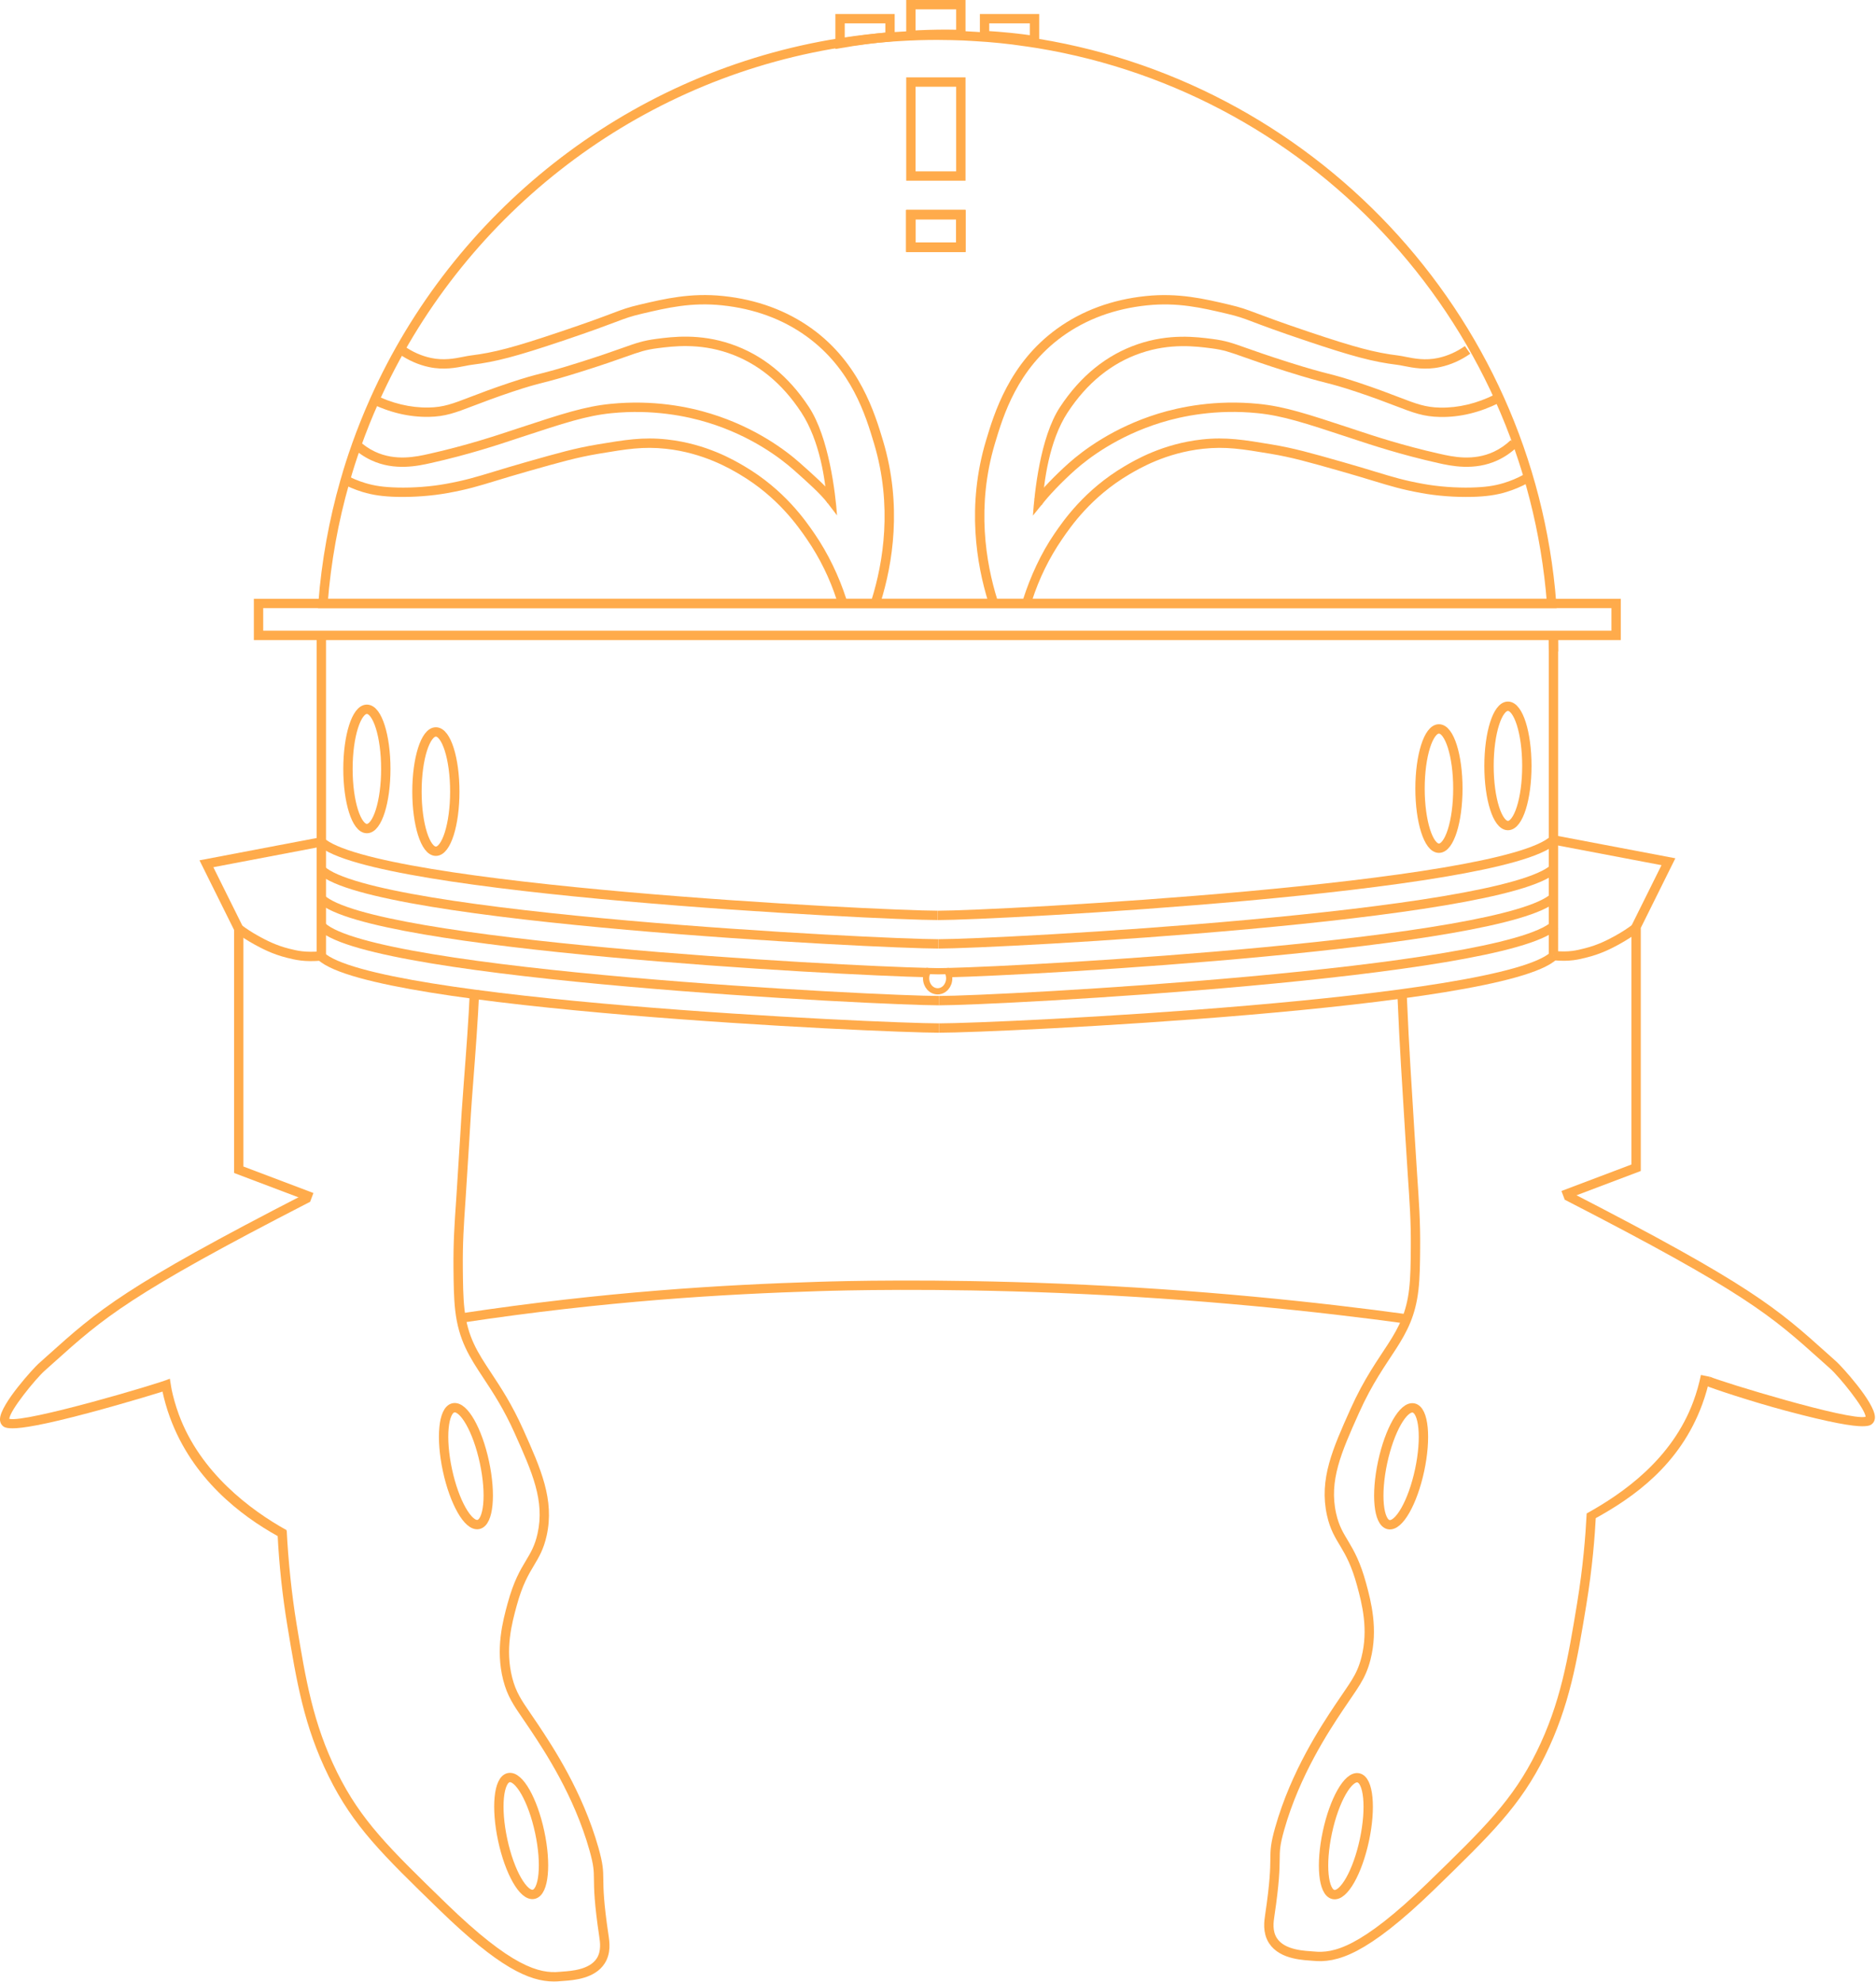 <svg width="602" height="636" viewBox="0 0 602 636" fill="none" xmlns="http://www.w3.org/2000/svg">
<path d="M498.44 203.87C498.48 205.59 498.5 207.32 498.5 209.04V306.6" stroke="#FFAB4B" stroke-width="3" stroke-miterlimit="10"/>
<path d="M450.92 337.69V337.67" stroke="#FFAB4B" stroke-width="3" stroke-miterlimit="10"/>
<path d="M328.94 13.33C323.66 12.54 318.33 12.01 312.92 11.7C310.39 11.52 307.87 11.42 305.31 11.37C303.8 11.34 302.29 11.31 300.77 11.31C296.91 11.31 293.07 11.41 289.28 11.65C287.04 11.77 284.81 11.92 282.58 12.13C277.18 12.62 271.82 13.34 266.56 14.25C201.04 25.7 146.63 69.38 120.22 128.33C120.16 128.51 120.07 128.66 120.01 128.82C117.98 133.36 116.12 138.03 114.43 142.75C114.39 142.91 114.33 143.05 114.28 143.2C113.02 146.74 111.86 150.33 110.83 153.98C110.77 154.16 110.73 154.31 110.68 154.47C107.08 167.06 104.69 180.15 103.64 193.62H497.91C490.76 101 419.82 26.26 328.95 13.32L328.94 13.33ZM308.33 79.34H292.29V68.86H308.33V79.34Z" stroke="#FFAB4B" stroke-width="3" stroke-miterlimit="10"/>
<path d="M308.33 68.87H292.3V79.34H308.33V68.87Z" stroke="#FFAB4B" stroke-width="3" stroke-miterlimit="10"/>
<path d="M518.6 193.63H82.96V203.87H518.6V193.63Z" stroke="#FFAB4B" stroke-width="3" stroke-miterlimit="10"/>
<path d="M308.33 1.5V11.06C306.82 11.02 305.32 11 303.79 11C299.93 11 296.09 11.11 292.3 11.34V1.5H308.33Z" stroke="#FFAB4B" stroke-width="3" stroke-miterlimit="10"/>
<path d="M308.33 26.33H292.3V56.48H308.33V26.33Z" stroke="#FFAB4B" stroke-width="3" stroke-miterlimit="10"/>
<path d="M308.33 68.87H292.3V79.34H308.33V68.87Z" stroke="#FFAB4B" stroke-width="3" stroke-miterlimit="10"/>
<path d="M331.97 5.99V13.01C326.69 12.23 321.35 11.7 315.94 11.38V5.99H331.97Z" stroke="#FFAB4B" stroke-width="3" stroke-miterlimit="10"/>
<path d="M285.6 5.99V11.82C280.19 12.31 274.83 13.03 269.57 13.94V5.99H285.6Z" stroke="#FFAB4B" stroke-width="3" stroke-miterlimit="10"/>
<path d="M498.5 269.49L535.39 276.5L525.02 297.39V374.69L501.59 383.55" stroke="#FFAB4B" stroke-width="3" stroke-miterlimit="10"/>
<path d="M498.5 209.04V203.87" stroke="#FFAB4B" stroke-width="3" stroke-miterlimit="10"/>
<path d="M597.72 457.64C594.49 457.64 587.79 456.6 573.18 452.69C561.42 449.55 548.7 445.24 547.71 444.72L548.17 443.6L548.76 441.76C552.44 443.4 593.45 455.93 598.66 454.6C598.53 451.95 590.23 441.77 587.36 439.2L584.47 436.61C568.28 422.08 560.16 414.79 502.13 384.95L503.5 382.28C561.87 412.3 570.09 419.67 586.47 434.37L589.36 436.96C590.81 438.25 601.44 449.79 601.65 454.59C601.7 455.65 601.3 456.31 600.95 456.68C600.57 457.08 600.06 457.63 597.72 457.63V457.64Z" fill="#FFAB4B"/>
<path d="M512.05 487.13L509.14 485.62C520.64 479.25 536.55 468.29 543.43 449.57C544.43 446.86 545.23 444.03 545.82 441.17L548.76 441.78C548.14 444.78 547.29 447.75 546.24 450.61C539.04 470.2 523.99 480.52 512.04 487.14L512.05 487.13Z" fill="#FFAB4B"/>
<path d="M449.85 317.63C450.08 322.72 450.32 327.45 450.51 331.77V331.79C450.91 339.21 451.27 345.47 451.59 350.32C452.14 359.12 452.65 367.94 453.24 376.76C453.83 385.62 454.3 391.69 454.22 400.51C454.18 405.2 454.14 409.8 453.69 413.66C451.91 429.56 443.43 433.29 434.71 452.78C429.03 465.46 424.83 474.85 427.29 485.92C429.26 494.72 433.33 495.21 436.92 508.37C438.53 514.29 440.74 522.79 438.32 532.2C436.77 538.26 434.25 540.98 429.71 547.83C425.19 554.61 415.67 568.99 410.65 586.74C407.72 597.11 410.63 593.42 407.47 614.54C407.17 616.55 406.66 619.82 408.47 622.66C411.52 627.43 419.01 627.43 421.49 627.66C428.36 628.34 437.5 626.26 459.17 605.23C477.49 587.42 486.65 578.52 494.43 562.76C502.25 546.86 504.61 532.63 507.55 514.78C509.5 502.89 510.29 492.84 510.65 485.73" stroke="#FFAB4B" stroke-width="3" stroke-miterlimit="10"/>
<path d="M103.12 204.5V270.13L66.24 277.15L76.61 298.03V375.33L100.05 384.2" stroke="#FFAB4B" stroke-width="3" stroke-miterlimit="10"/>
<path d="M3.94 458.29C1.59 458.29 1.08 457.74 0.7 457.34C0.36 456.97 -0.05 456.31 1.50413e-05 455.25C0.22 450.45 10.85 438.91 12.29 437.62L15.18 435.03C31.56 420.33 39.78 412.95 98.15 382.94L99.52 385.61C41.5 415.45 33.37 422.74 17.18 437.27L14.29 439.86C11.42 442.43 3.11 452.61 2.99 455.26C8.21 456.57 50.83 444.02 54.51 442.38L55.01 445.54C54.02 446.05 40.24 450.21 28.48 453.35C13.87 457.25 7.17 458.3 3.94 458.3V458.29Z" fill="#FFAB4B"/>
<path d="M89.13 492.89C77.19 486.27 61.76 474.45 54.56 454.86C53.51 452.01 52.67 449.04 52.04 446.03L54.98 445.42C55.57 448.28 56.38 451.11 57.37 453.82C64.25 472.54 80.5 484.62 92 490.99L89.12 492.88L89.13 492.89Z" fill="#FFAB4B"/>
<path d="M177.75 635.79C169.8 635.79 159.98 631.25 141.02 612.83C122.6 594.93 113.35 585.94 105.46 569.95C97.52 553.86 95.18 539.6 92.2 521.55C90.61 511.89 89.56 502.06 89.08 492.33L92 491C92.48 500.61 93.59 511.51 95.16 521.06C98.09 538.86 100.41 552.93 108.15 568.62C115.81 584.15 124.93 593.01 143.11 610.67C164.13 631.1 173.06 633.32 179.59 632.69C179.86 632.66 180.2 632.64 180.58 632.61C183.37 632.41 189.18 631.99 191.5 628.36C192.99 626.02 192.57 623.2 192.29 621.33C190.67 610.5 190.62 606.01 190.59 603.04C190.56 600.18 190.54 598.6 189.15 593.66C184.2 576.13 174.8 561.97 170.29 555.17C169.39 553.82 168.57 552.63 167.83 551.54C164.79 547.12 162.79 544.2 161.48 539.09C158.91 529.09 161.4 519.95 162.89 514.48C164.85 507.27 166.95 503.77 168.8 500.69C170.32 498.16 171.62 495.98 172.49 492.11C174.85 481.52 170.79 472.45 165.17 459.9C161.66 452.06 158.21 446.85 155.17 442.24C150.7 435.47 147.16 430.12 146.06 420.34C145.62 416.42 145.57 411.87 145.52 407.05C145.44 398.75 145.83 392.93 146.39 384.87L146.5 383.19C146.88 377.53 147.23 371.87 147.57 366.21C147.76 363.06 147.95 359.91 148.15 356.76C148.31 354.28 148.57 350.77 148.88 346.71C149.55 337.92 150.39 326.98 150.79 317.64L153.79 317.77C153.38 327.17 152.55 338.13 151.87 346.94C151.56 350.99 151.29 354.5 151.14 356.95C150.94 360.1 150.75 363.25 150.56 366.39C150.22 372.06 149.87 377.73 149.49 383.4L149.38 385.08C148.83 393.07 148.44 398.85 148.52 407.02C148.57 411.77 148.61 416.24 149.04 420.02C150.06 429.08 153.25 433.92 157.67 440.6C160.77 445.3 164.29 450.63 167.9 458.68C173.54 471.27 177.99 481.22 175.41 492.78C174.44 497.12 172.95 499.61 171.37 502.25C169.62 505.17 167.63 508.48 165.78 515.29C164.28 520.8 162.01 529.13 164.38 538.36C165.56 542.96 167.35 545.56 170.3 549.86C171.05 550.96 171.88 552.16 172.79 553.53C177.39 560.46 186.96 574.89 192.04 592.87C193.54 598.19 193.56 600.01 193.6 603.03C193.64 606.09 193.68 610.29 195.26 620.85C195.59 623.08 196.14 626.71 194.04 629.99C190.91 634.89 184.09 635.38 180.81 635.61C180.46 635.63 180.15 635.66 179.9 635.68C179.2 635.75 178.5 635.79 177.78 635.79H177.75Z" fill="#FFAB4B"/>
<path d="M147.92 422.93C194.43 415.91 231.94 413.74 262.84 412.78C269.58 412.57 299.49 411.72 340.07 413.38C384.75 415.21 422.8 419.28 452.16 423.3" stroke="#FFAB4B" stroke-width="3" stroke-miterlimit="10"/>
<path d="M103.12 306.73C97.87 307.21 95.06 306.52 92.39 305.85C87.96 304.74 84.73 303.01 82.57 301.84C80.05 300.47 78.04 299.1 76.6 298.02" stroke="#FFAB4B" stroke-width="3" stroke-miterlimit="10"/>
<path d="M524.76 297.89C523.32 298.97 521.31 300.34 518.79 301.71C516.64 302.88 513.4 304.61 508.97 305.72C506.3 306.39 503.76 307.11 498.51 306.62" stroke="#FFAB4B" stroke-width="3" stroke-miterlimit="10"/>
<path d="M498.5 306.67V306.61" stroke="#FFAB4B" stroke-width="3" stroke-miterlimit="10"/>
<path d="M103.12 270.13V306.92" stroke="#FFAB4B" stroke-width="3" stroke-miterlimit="10"/>
<path d="M317.15 193.23C313.36 181.09 310.16 162.24 316.39 141.42C318.99 132.73 323.84 116.56 339.19 105.48C347.26 99.65 356.86 96.12 367.71 94.99C378.09 93.91 386.36 95.85 394.35 97.73C398.25 98.65 399.81 99.23 403.23 100.52C406.27 101.66 410.86 103.4 420.03 106.48C434.81 111.45 441.25 113.16 448.73 114.08C449.45 114.17 450.25 114.33 451.1 114.5C453.88 115.05 457.34 115.74 461.46 114.86C464.49 114.21 467.39 112.93 470.08 111.04L471.8 113.5C468.78 115.62 465.51 117.06 462.09 117.79C457.37 118.8 453.41 118.01 450.52 117.44C449.69 117.27 448.98 117.13 448.37 117.06C440.65 116.11 434.08 114.38 419.08 109.33C409.86 106.23 405.24 104.49 402.18 103.33C398.79 102.05 397.38 101.52 393.67 100.65C385.56 98.74 377.9 96.95 368.02 97.98C357.7 99.06 348.59 102.4 340.95 107.92C326.43 118.41 321.95 133.36 319.27 142.29C313.25 162.39 316.35 180.6 320.02 192.35L317.16 193.24L317.15 193.23Z" fill="#FFAB4B"/>
<path d="M334.54 161.63L331.46 165.43C331.96 158.22 333.75 140.37 340.12 130.66C346.69 120.65 355.1 113.85 365.13 110.43C375.26 106.98 383.89 108.09 389.04 108.76C393.34 109.31 395.45 110.06 400.06 111.7C403.03 112.75 407.09 114.19 413.54 116.23C420.56 118.45 423.59 119.22 426.26 119.91C428.85 120.57 431.09 121.15 436.2 122.85C441.72 124.69 445.64 126.19 448.79 127.4C454.52 129.6 457.4 130.7 462.19 130.79C468.05 130.89 473.97 129.46 479.8 126.54L481.14 129.22C474.87 132.36 468.47 133.91 462.14 133.79C456.82 133.7 453.58 132.46 447.71 130.21C444.59 129.01 440.7 127.52 435.24 125.71C430.23 124.04 428.04 123.48 425.5 122.83C422.79 122.14 419.72 121.35 412.62 119.11C406.12 117.05 402.03 115.6 399.04 114.54C394.5 112.93 392.62 112.26 388.64 111.75C383.74 111.12 375.54 110.06 366.08 113.29C356.7 116.48 348.8 122.89 342.61 132.33C336.61 141.46 335 154.73 334.52 161.65L334.54 161.63Z" fill="#FFAB4B"/>
<path d="M334.16 162.13L331.93 160.11C334.26 156.99 338.6 152.5 342.98 148.59C347.48 144.59 357.19 137.2 371.58 132.75C378.71 130.55 390.09 128.21 403.83 129.58C412.22 130.42 419.36 132.77 433.59 137.46L435.21 138C440.81 139.86 450.18 142.97 462.11 145.64C466.1 146.54 472.77 148.03 479.38 144.94C481.34 144.02 483.16 142.77 484.79 141.21L486.86 143.38C484.99 145.17 482.9 146.61 480.65 147.66C473.12 151.18 465.53 149.48 461.46 148.57C449.38 145.86 439.93 142.72 434.27 140.85L432.67 140.32C418.64 135.7 411.6 133.38 403.54 132.57C390.3 131.24 379.34 133.49 372.48 135.62C358.63 139.91 349.31 146.99 344.99 150.83C340.74 154.61 336.4 159.15 334.18 162.12L334.16 162.13Z" fill="#FFAB4B"/>
<path d="M331.18 192.64L328.32 192.26C330.66 184.98 334.03 177.57 338.33 171.3C341.22 167.08 347.99 157.21 360.84 149.62C364.19 147.64 373.1 142.39 385.68 141.01C393.43 140.16 399.28 141.14 408.13 142.62C415.24 143.81 420.49 145.3 430.93 148.27C435.34 149.52 438.72 150.55 441.44 151.38C447.11 153.1 450.53 154.14 456.64 155.25C461.53 156.14 467.08 156.56 472.26 156.43C476.53 156.32 479.5 155.91 482.53 154.99C484.77 154.31 486.94 153.4 489 152.26L490.45 154.88C488.21 156.12 485.84 157.12 483.4 157.86C480.14 158.85 476.83 159.32 472.34 159.43C466.96 159.56 461.2 159.13 456.11 158.2C449.83 157.06 446.35 156 440.58 154.25C437.74 153.39 434.51 152.4 430.13 151.16C419.79 148.23 414.6 146.75 407.65 145.59C398.74 144.1 393.37 143.2 386.02 144C374.08 145.31 365.58 150.33 362.38 152.21C350.1 159.46 343.6 168.95 340.82 173C336.68 179.03 333.45 185.64 331.19 192.64H331.18Z" fill="#FFAB4B"/>
<path d="M282.58 193.23L279.72 192.34C283.38 180.6 286.49 162.38 280.47 142.28C277.79 133.35 273.32 118.4 258.79 107.91C251.15 102.39 242.04 99.05 231.72 97.97C221.85 96.94 214.19 98.74 206.08 100.64C202.37 101.51 200.96 102.04 197.57 103.32C194.51 104.47 189.89 106.22 180.67 109.32C165.66 114.37 159.09 116.1 151.38 117.05C150.77 117.12 150.06 117.27 149.23 117.43C146.34 118 142.38 118.79 137.66 117.78C134.24 117.05 130.97 115.6 127.95 113.49L129.67 111.03C132.36 112.92 135.26 114.2 138.29 114.85C142.41 115.73 145.87 115.04 148.65 114.49C149.5 114.32 150.3 114.16 151.02 114.07C158.5 113.15 164.94 111.45 179.72 106.47C188.89 103.39 193.48 101.66 196.52 100.51C199.94 99.22 201.5 98.63 205.4 97.72C213.4 95.84 221.67 93.9 232.04 94.98C242.89 96.11 252.49 99.65 260.56 105.47C275.91 116.56 280.75 132.73 283.36 141.41C289.6 162.23 286.39 181.08 282.6 193.22L282.58 193.23Z" fill="#FFAB4B"/>
<path d="M265.35 161.13C264.87 154.21 263.11 141.44 257.11 132.3C250.92 122.86 243.02 116.46 233.64 113.26C224.17 110.04 215.98 111.1 211.08 111.72C207.1 112.23 205.22 112.9 200.68 114.51C197.69 115.57 193.6 117.02 187.1 119.07C180 121.32 176.93 122.1 174.22 122.8C171.68 123.45 169.49 124.01 164.48 125.68C159.03 127.5 155.14 128.99 152.01 130.18C146.14 132.43 142.91 133.67 137.58 133.76C131.22 133.86 124.84 132.34 118.58 129.19L119.92 126.51C125.75 129.43 131.67 130.86 137.53 130.76C142.32 130.68 145.2 129.57 150.93 127.37C154.08 126.16 158.01 124.66 163.52 122.82C168.63 121.12 170.87 120.54 173.46 119.88C176.13 119.2 179.16 118.42 186.18 116.2C192.63 114.16 196.69 112.72 199.66 111.67C204.28 110.03 206.38 109.29 210.68 108.73C215.84 108.06 224.47 106.95 234.59 110.4C244.62 113.82 253.03 120.62 259.6 130.63C265.97 140.33 268.1 158.17 268.6 165.38L265.33 161.1L265.35 161.13Z" fill="#FFAB4B"/>
<path d="M265.57 161.43C263.41 158.53 258.81 154.44 254.76 150.84C250.44 147 241.12 139.91 227.27 135.63C220.41 133.51 209.45 131.26 196.21 132.58C188.15 133.39 181.11 135.71 167.09 140.32L165.48 140.85C159.83 142.73 150.37 145.87 138.29 148.57C134.22 149.48 126.63 151.19 119.1 147.66C116.84 146.61 114.75 145.16 112.89 143.38L114.96 141.21C116.59 142.77 118.41 144.03 120.37 144.94C126.98 148.03 133.65 146.53 137.64 145.64C149.57 142.97 158.94 139.86 164.54 138L166.15 137.47C180.39 132.78 187.53 130.43 195.92 129.59C209.66 128.21 221.04 130.55 228.16 132.76C242.55 137.21 252.26 144.59 256.76 148.6C261.13 152.48 265.64 156.5 267.98 159.64L265.57 161.43Z" fill="#FFAB4B"/>
<path d="M268.55 192.641C266.3 185.641 263.06 179.031 258.92 173.001C256.14 168.951 249.63 159.461 237.36 152.211C234.16 150.321 225.66 145.301 213.72 144.001C206.38 143.201 201 144.101 192.1 145.591C185.15 146.761 179.96 148.231 169.62 151.161C165.24 152.401 162.01 153.391 159.17 154.251C153.4 156.011 149.92 157.071 143.64 158.201C138.55 159.121 132.78 159.551 127.41 159.431C122.92 159.321 119.61 158.851 116.35 157.861C113.91 157.121 111.54 156.121 109.3 154.881L110.75 152.261C112.81 153.401 114.98 154.321 117.22 154.991C120.25 155.911 123.22 156.321 127.49 156.431C132.67 156.561 138.22 156.141 143.11 155.251C149.22 154.141 152.64 153.101 158.31 151.381C161.02 150.551 164.4 149.531 168.82 148.271C179.26 145.311 184.51 143.821 191.62 142.621C200.47 141.141 206.32 140.161 214.07 141.011C226.65 142.391 235.56 147.641 238.91 149.621C251.76 157.211 258.53 167.081 261.42 171.301C265.72 177.571 269.24 184.921 271.58 192.201L268.57 192.641H268.55Z" fill="#FFAB4B"/>
<path d="M102.9 269.971C119.6 285.631 282.14 293.711 300.9 293.711" stroke="#FFAB4B" stroke-width="3" stroke-miterlimit="10"/>
<path d="M498.51 269.49C481.81 285.15 319.67 293.72 300.91 293.72" stroke="#FFAB4B" stroke-width="3" stroke-miterlimit="10"/>
<path d="M103.1 279.12C119.8 294.78 282.34 302.86 301.1 302.86" stroke="#FFAB4B" stroke-width="3" stroke-miterlimit="10"/>
<path d="M498.71 278.63C482.01 294.29 319.87 302.86 301.11 302.86" stroke="#FFAB4B" stroke-width="3" stroke-miterlimit="10"/>
<path d="M103.33 297.33C120.03 312.99 282.57 321.07 301.33 321.07" stroke="#FFAB4B" stroke-width="3" stroke-miterlimit="10"/>
<path d="M498.94 296.84C482.24 312.5 320.1 321.07 301.34 321.07" stroke="#FFAB4B" stroke-width="3" stroke-miterlimit="10"/>
<path d="M102.98 306.79C119.68 322.45 282.62 329.86 301.38 329.86" stroke="#FFAB4B" stroke-width="3" stroke-miterlimit="10"/>
<path d="M498.58 306.65C481.88 322.31 320.15 329.86 301.39 329.86" stroke="#FFAB4B" stroke-width="3" stroke-miterlimit="10"/>
<path d="M103.1 288.391C119.04 303.361 268.3 311.421 297.82 312.071" stroke="#FFAB4B" stroke-width="3" stroke-miterlimit="10"/>
<path d="M303.99 312.09C332.46 311.45 482.66 302.95 498.71 287.9" stroke="#FFAB4B" stroke-width="3" stroke-miterlimit="10"/>
<path d="M304.6 313.89C304.6 316.21 302.95 318.08 300.89 318.08C298.83 318.08 297.18 316.21 297.18 313.89C297.18 313.03 297.41 312.24 297.82 311.57C299.18 311.62 300.28 311.64 301.11 311.64C301.85 311.64 302.81 311.62 303.99 311.59C304.37 312.24 304.6 313.03 304.6 313.89Z" stroke="#FFAB4B" stroke-width="2" stroke-miterlimit="10"/>
<path d="M455.546 471.756C457.762 461.42 456.901 452.471 453.623 451.769C450.345 451.066 445.891 458.875 443.675 469.211C441.46 479.547 442.321 488.495 445.598 489.198C448.876 489.901 453.33 482.092 455.546 471.756Z" stroke="#FFAB4B" stroke-width="3" stroke-miterlimit="10"/>
<path d="M483.89 264.89C487.242 264.89 489.96 256.321 489.96 245.75C489.96 235.18 487.242 226.61 483.89 226.61C480.538 226.61 477.82 235.18 477.82 245.75C477.82 256.321 480.538 264.89 483.89 264.89Z" stroke="#FFAB4B" stroke-width="3" stroke-miterlimit="10"/>
<path d="M461.75 272.16C465.102 272.16 467.82 263.591 467.82 253.02C467.82 242.449 465.102 233.88 461.75 233.88C458.398 233.88 455.68 242.449 455.68 253.02C455.68 263.591 458.398 272.16 461.75 272.16Z" stroke="#FFAB4B" stroke-width="3" stroke-miterlimit="10"/>
<path d="M117.73 265.86C121.082 265.86 123.8 257.291 123.8 246.72C123.8 236.149 121.082 227.58 117.73 227.58C114.378 227.58 111.66 236.149 111.66 246.72C111.66 257.291 114.378 265.86 117.73 265.86Z" stroke="#FFAB4B" stroke-width="3" stroke-miterlimit="10"/>
<path d="M139.87 273.13C143.222 273.13 145.94 264.56 145.94 253.99C145.94 243.419 143.222 234.85 139.87 234.85C136.518 234.85 133.8 243.419 133.8 253.99C133.8 264.56 136.518 273.13 139.87 273.13Z" stroke="#FFAB4B" stroke-width="3" stroke-miterlimit="10"/>
<path d="M437.823 590.437C440.039 580.102 439.178 571.153 435.9 570.45C432.622 569.748 428.168 577.557 425.952 587.893C423.737 598.229 424.598 607.177 427.875 607.88C431.153 608.583 435.607 600.773 437.823 590.437Z" stroke="#FFAB4B" stroke-width="3" stroke-miterlimit="10"/>
<path d="M153.526 489.149C156.804 488.447 157.665 479.498 155.449 469.162C153.233 458.826 148.78 451.017 145.502 451.72C142.224 452.423 141.363 461.371 143.579 471.707C145.795 482.043 150.248 489.852 153.526 489.149Z" stroke="#FFAB4B" stroke-width="3" stroke-miterlimit="10"/>
<path d="M171.258 607.816C174.536 607.114 175.397 598.165 173.181 587.829C170.965 577.493 166.512 569.684 163.234 570.387C159.956 571.09 159.095 580.038 161.311 590.374C163.526 600.71 167.98 608.519 171.258 607.816Z" stroke="#FFAB4B" stroke-width="3" stroke-miterlimit="10"/>
</svg>
